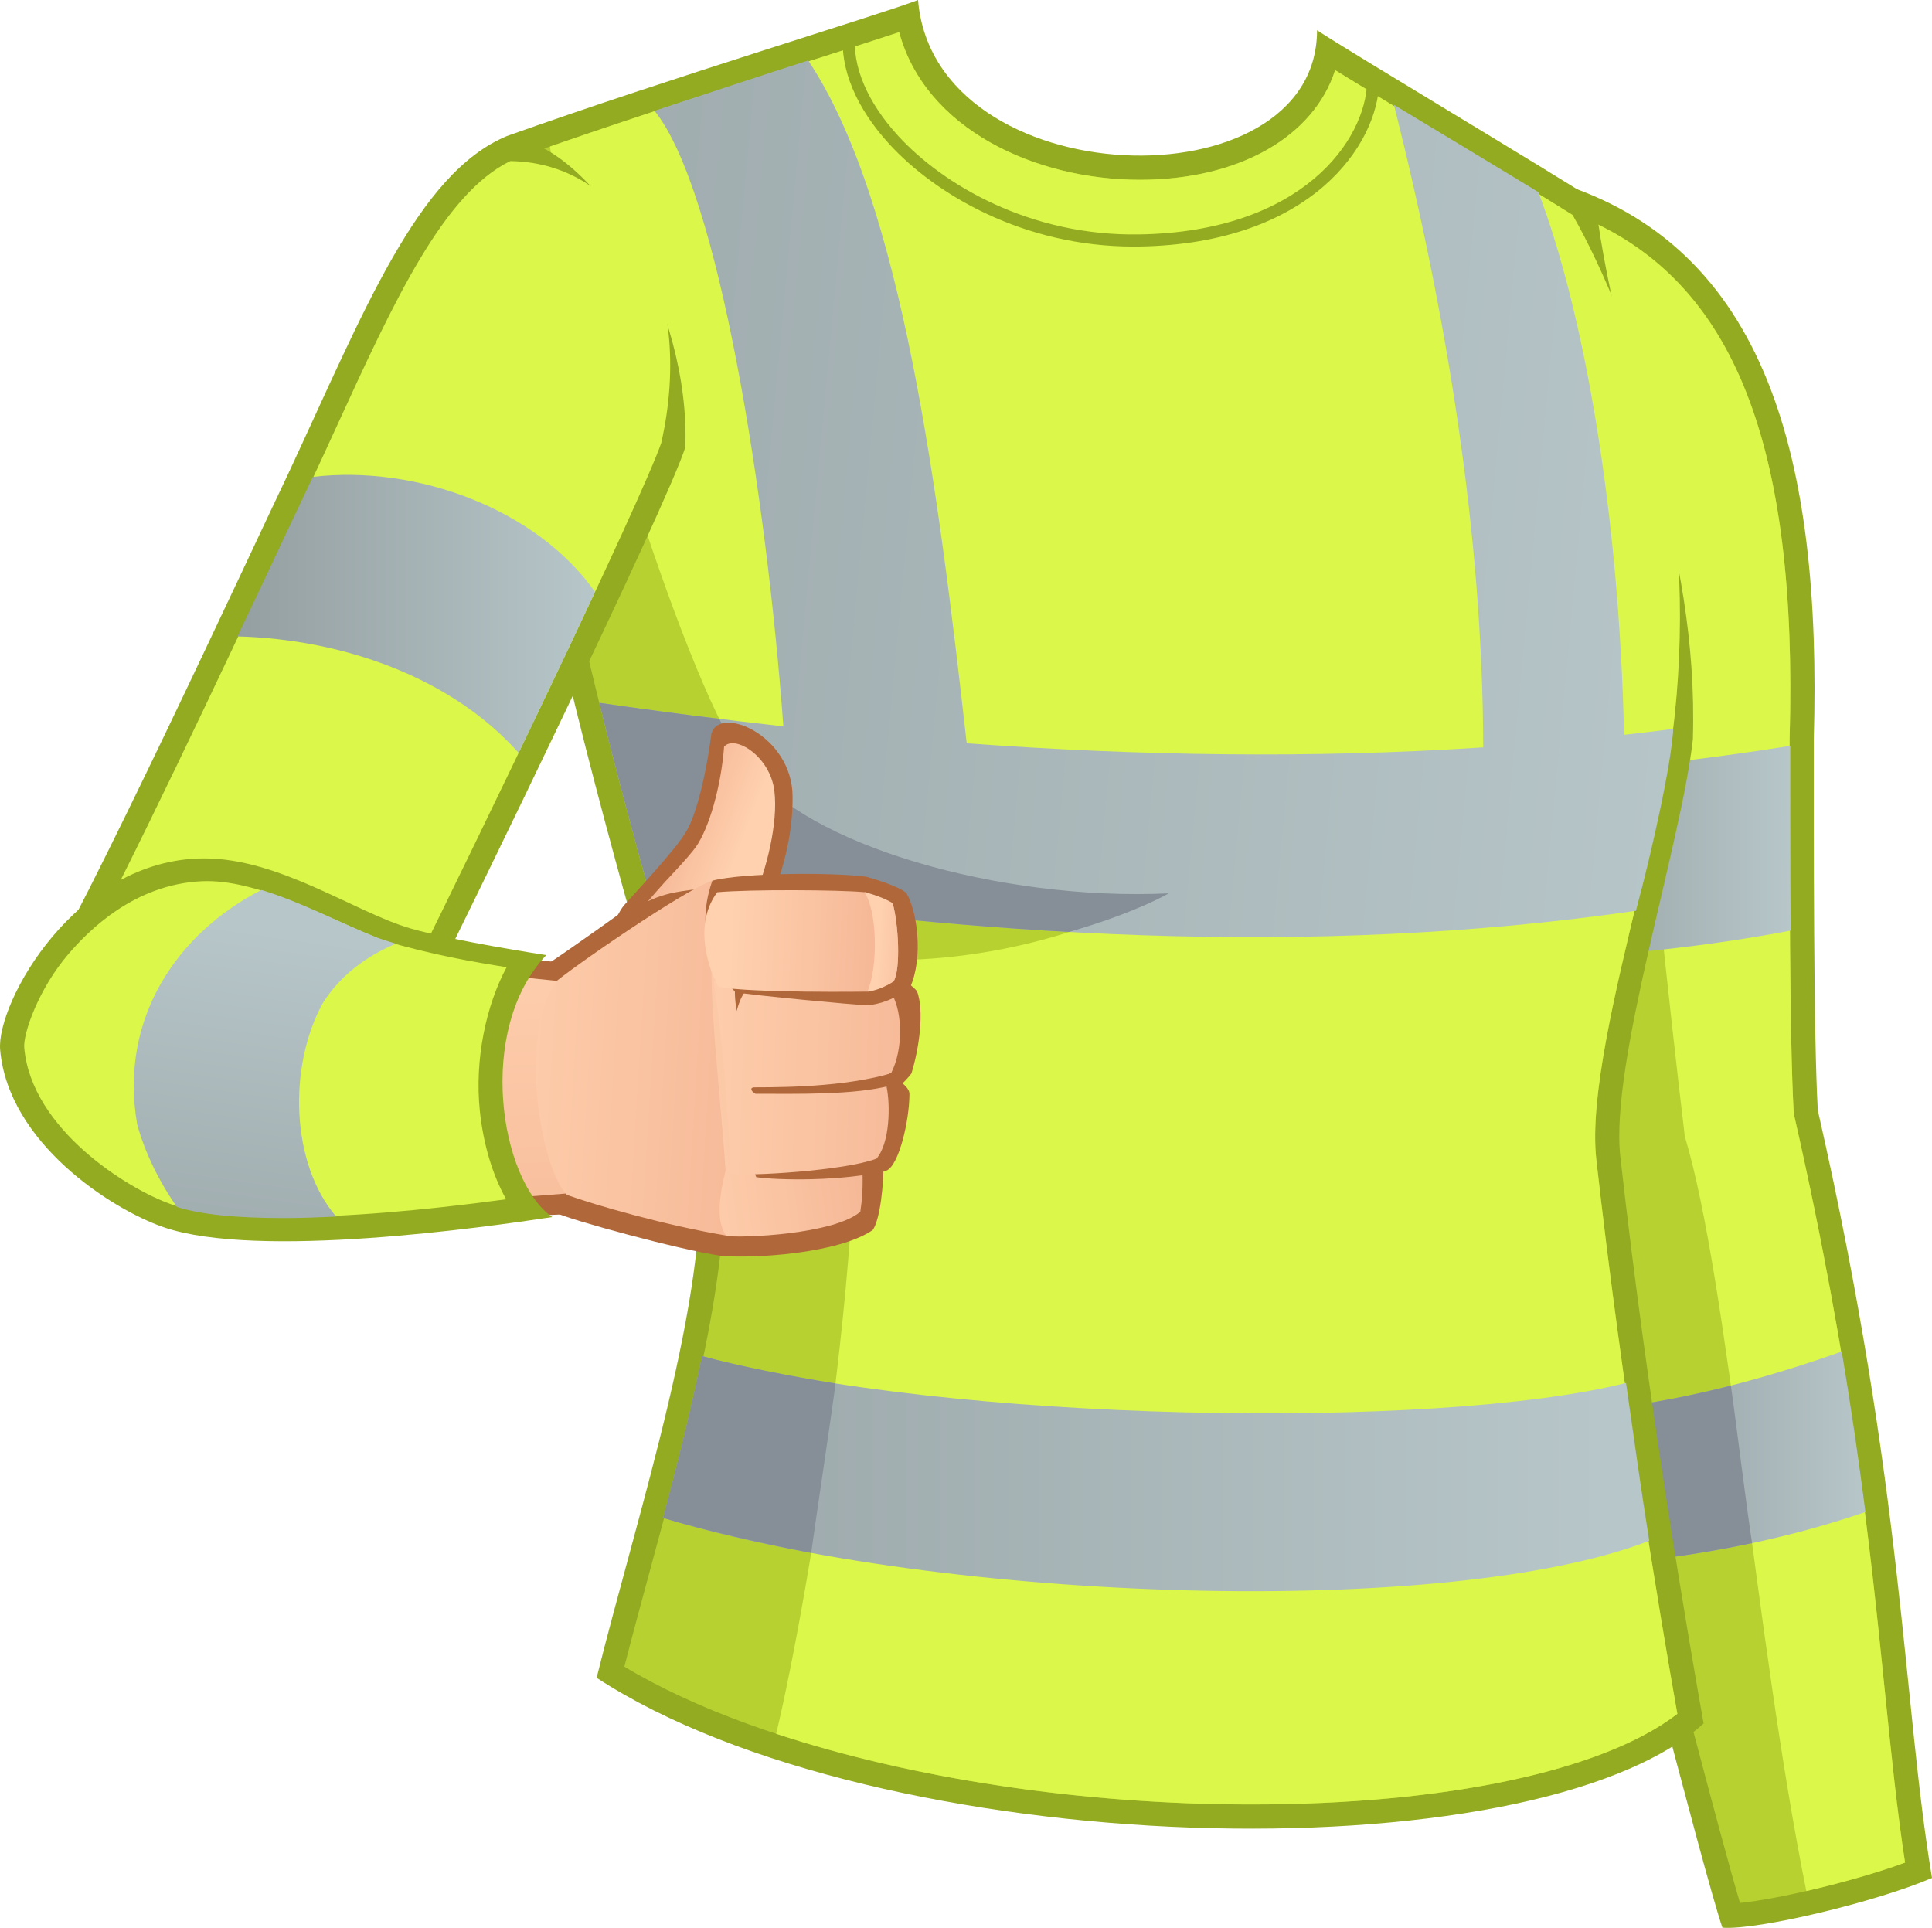 <?xml version="1.0" encoding="utf-8"?>
<!-- Generator: Adobe Illustrator 15.0.0, SVG Export Plug-In . SVG Version: 6.00 Build 0)  -->
<!DOCTYPE svg PUBLIC "-//W3C//DTD SVG 1.1//EN" "http://www.w3.org/Graphics/SVG/1.1/DTD/svg11.dtd">
<svg version="1.1" xmlns="http://www.w3.org/2000/svg" xmlns:xlink="http://www.w3.org/1999/xlink" x="0px" y="0px"
	 width="1161.275px" height="1158.873px" viewBox="0 0 1161.275 1158.873" enable-background="new 0 0 1161.275 1158.873"
	 xml:space="preserve">
<g id="Clothes">
	<g>
		<g>
			<g>
				<g>
					<path fill="#93AB20" d="M1092.639,667.399c-2.623-46.133-2.422-164.991-2.422-222.87
						c4.846-167.962-27.859-296.756-155.775-335.294c-5.248,1.616-59.83,19.159-69.52,21.581
						c4.039,37.953,65.408,564.443,71.975,657.199c30.912,117.817,87.392,338.922,98.412,370.751
						c20.992,1.614,92.053-15.343,125.967-29.879C1143.51,1022.296,1144.719,896.326,1092.639,667.399z"/>
					<path fill="#B7D130" d="M1045.871,1143.9c-11.736-39.571-42.463-157.899-67.644-254.875
						c-9.816-37.803-19.164-73.787-26.926-103.399c-5.553-75.871-43.98-411.615-62.504-573.475
						c-3.574-31.217-6.436-56.204-8.082-70.79c11.914-3.62,29.951-9.326,48.479-15.219c2.016-0.638,3.793-1.206,5.273-1.675
						c103.029,33.3,146.627,132.166,141.219,319.643l-0.004,11.921c-0.018,63.029-0.035,168.523,2.443,212.194l0.071,1.212
						l0.271,1.186c34.764,152.803,45.66,259.573,54.412,345.364c3.898,38.168,7.318,71.698,12.203,103.672
						C1114.686,1130.833,1068.777,1141.628,1045.871,1143.9z"/>
					<path fill="#DBF74A" d="M1132.879,1015.987c-8.752-85.791-19.648-192.561-54.412-345.364l-0.271-1.186l-0.071-1.212
						c-2.478-43.671-2.461-149.165-2.443-212.194l0.004-11.921c5.094-176.608-33.318-274.557-123.918-313.161
						c24.516,185.32,39.266,371.105,60.928,552.197c26.283,87.264,42.25,301,73.029,453.603
						c20.113-4.603,42.203-10.788,59.357-17.09C1140.197,1087.685,1136.777,1054.155,1132.879,1015.987z"/>
					<linearGradient id="SVGID_1_" gradientUnits="userSpaceOnUse" x1="917.756" y1="512.206" x2="1076.285" y2="512.206">
						<stop  offset="0" style="stop-color:#949FA1"/>
						<stop  offset="1" style="stop-color:#B7C6C9"/>
					</linearGradient>
					<path fill="url(#SVGID_1_)" d="M1076.082,448.367c-52.357,8.304-105.482,14.173-158.326,18.674
						c4.152,36.993,8.264,73.917,12.117,109.003c41.842-1.506,96.75-7.159,146.412-16.648
						C1076.053,522.686,1076.082,448.367,1076.082,448.367z"/>
					<linearGradient id="SVGID_2_" gradientUnits="userSpaceOnUse" x1="967.258" y1="875.133" x2="1121.254" y2="875.133">
						<stop  offset="0" style="stop-color:#949FA1"/>
						<stop  offset="1" style="stop-color:#B7C6C9"/>
					</linearGradient>
					<path fill="url(#SVGID_2_)" d="M1107.02,812.447c-45.568,16.156-92.475,28.668-139.762,34.359
						c3.545,13.644,7.219,27.794,10.969,42.219c4.111,15.841,8.375,32.252,12.676,48.795c43.811-5.161,88.307-14.474,130.352-28.927
						C1117.471,879.347,1112.902,847.32,1107.02,812.447z"/>
					<path fill="#868F98" d="M967.258,846.806c3.545,13.644,7.219,27.794,10.969,42.219c4.111,15.841,8.375,32.252,12.676,48.795
						c20.391-2.404,41.939-5.916,62.232-10.2c-3.619-23.313-10.291-78.19-12.746-94.682
						C1016.498,838.993,991.57,843.879,967.258,846.806z"/>
				</g>
				<g>
					<path fill="#93AB20" d="M304.719,81.759C403.233,46.633,530.01,8.478,551.813,0c9.69,117.896,239.828,124.759,239.828,18.168
						c18.168,12.113,142.502,86.321,167.135,102.472c15.16,119.187,62.398,203.974,58.765,323.889
						c-7.166,63.568-49.898,194.499-43.605,250.729c16.957,151.537,42.432,298.007,50.068,340.767
						c-103.365,92.862-495.811,83.172-665.386-27.455c24.225-97.708,68.64-231.752,61.373-311.696
						C390.919,583.017,275.648,231.952,304.719,81.759z"/>
					<path fill="#B7D130" d="M752.076,1084.706c-146.729,0-292.867-32.32-376.784-82.838c4.649-18.228,9.88-37.521,15.363-57.756
						c23.311-85.997,49.728-183.467,43.812-248.554l-0.107-1.156l-0.286-1.125c-5.19-20.326-13.136-48.264-22.337-80.617
						c-42.441-149.222-112.849-396.772-94.141-520.048c57.876-20.42,123.919-41.521,172.729-57.115
						c20.742-6.629,37.929-12.121,50.143-16.168c15.735,58.341,81.816,88.733,144.697,88.733c59.91,0,104.621-26.135,117.34-65.917
						c15.33,9.43,37.217,22.7,59.904,36.45c32.871,19.926,66.73,40.452,82.844,50.638c12.936,30.65,36.684,83.565,48.063,125.128
						c16.021,58.516,19.381,128.392,12.123,185.605c-2.783,23.917-11.178,58.76-20.064,95.625
						c-14.75,61.198-29.998,124.479-25.885,161.281c15.605,139.456,38.279,274.234,48.725,333.381
						C963.756,1064.463,869.16,1084.706,752.076,1084.706z"/>
					<path fill="#DBF74A" d="M985.373,535.593c8.887-36.864,17.281-71.707,20.064-95.625c7.258-57.213,6.32-127.09-9.699-185.605
						c-11.379-41.563-32.303-93.669-50.486-125.128c-16.113-10.186-49.973-30.712-82.844-50.638
						c-22.688-13.75-44.574-27.02-59.904-36.45c-12.719,39.782-57.43,65.917-117.34,65.917c-62.881,0-128.962-30.393-144.697-88.733
						c-12.213,4.047-29.4,9.539-50.143,16.168c-45.196,14.439-105.161,33.6-159.74,52.57
						c16.276,126.893,92.766,350.244,120.09,373.014c67.829,56.527,176.037,61.371,277.782,56.527
						c-66.211,48.449-156.658,64.601-219.642,58.14c20.995,125.97-22.609,384.37-42.276,466.46
						c80.903,26.718,183.065,42.497,285.538,42.497c117.084,0,211.68-20.243,256.137-54.452
						c-10.445-59.146-33.119-193.925-48.725-333.381C955.375,660.072,970.623,596.791,985.373,535.593z"/>
					<g>
						<path fill="#93AB20" d="M681.436,148.205c-66.552,0.003-119.336-31.567-146.804-61.508
							c-20.122-21.93-29.998-45.683-27.816-66.881l7.229,0.743c-1.966,19.104,7.246,40.848,25.943,61.227
							c26.877,29.294,79.257,60.252,144.804,59.124c98.375-1.623,136.199-57.127,136.932-91.732l7.268,0.156
							c-0.789,37.308-40.605,97.135-144.076,98.844C683.75,148.197,682.586,148.205,681.436,148.205z"/>
					</g>
				</g>
				<g>
					<path fill="#93AB20" d="M304.719,81.759c-53.901,22.409-86.202,105.984-131.421,202.885
						c-19.38,40.375-124.76,268.494-152.619,310.08c24.63-1.211,223.276-1.211,238.617-1.211
						c22.612-45.221,141.314-289.086,152.618-324.615C415.142,186.532,359.629,88.22,304.719,81.759z"/>
					<path fill="#DBF74A" d="M46.321,579.675c30.967-56.735,88.795-179.778,122.175-250.8c8.124-17.288,14.412-30.669,17.904-37.941
						c5.543-11.877,10.831-23.416,15.99-34.676c34.277-74.813,64.02-139.723,104.295-159.443
						c69.696,0.895,111.689,76.799,90.771,169.479C384.5,303.221,283.109,512.787,250.294,578.978
						C209.885,578.988,99.25,579.07,46.321,579.675z"/>
					<linearGradient id="SVGID_3_" gradientUnits="userSpaceOnUse" x1="142.815" y1="369.02" x2="357.663" y2="369.02">
						<stop  offset="0" style="stop-color:#949FA1"/>
						<stop  offset="1" style="stop-color:#B7C6C9"/>
					</linearGradient>
					<path fill="url(#SVGID_3_)" d="M188.033,286.665c-0.698,1.499-35.953,76.281-45.218,95.89
						c62.987,1.68,128.295,24.388,168.938,70.037c15.732-32.77,31.867-66.684,45.91-96.73
						C323.057,306.432,250.907,279.221,188.033,286.665z"/>
				</g>
			</g>
			<linearGradient id="SVGID_4_" gradientUnits="userSpaceOnUse" x1="248.394" y1="885.838" x2="964.245" y2="885.838">
				<stop  offset="0" style="stop-color:#949FA1"/>
				<stop  offset="1" style="stop-color:#B7C6C9"/>
			</linearGradient>
			<path fill="url(#SVGID_4_)" d="M991.295,926.205c-4.551-28.821-9.113-60.783-13.93-94.881
				c-113.248,28.664-408.795,23.819-555.357-16.151c-6.582,31.823-14.79,64.994-23.419,97.304
				C566.954,963.35,870.576,973.04,991.295,926.205z"/>
			<linearGradient id="SVGID_5_" gradientUnits="userSpaceOnUse" x1="0.323" y1="243.587" x2="1041.616" y2="340.452">
				<stop  offset="0" style="stop-color:#949FA1"/>
				<stop  offset="1" style="stop-color:#B7C6C9"/>
			</linearGradient>
			<path fill="url(#SVGID_5_)" d="M976.193,441.71c-3.078-136.106-24.569-255.299-51.518-326.236
				c-17.146-10.516-79-47.75-86.803-52.489c31.625,125.696,53.375,257.796,53.658,386.275
				c-103.199,6.774-207.109,5.099-310.468-2.459c-16.899-150.574-38.808-325.978-95.262-410.463
				c-26.272,8.398-61.166,19.983-92.36,30.281c38.553,47.815,67.357,232.444,77.42,370.002
				c-37.035-4.121-73.947-8.845-110.653-14.148c9.45,38.163,19.465,75.608,29.127,110.593
				c195.981,30.057,398.426,42.79,593.985,14.42c9.994-36.944,21.5-89.633,22.41-109.315
				C995.799,439.467,986.146,440.585,976.193,441.71z"/>
			<path fill="#868F98" d="M702.615,536.988c-18.486,10.05-41.184,17.765-60.029,23.239c-84.886-4.652-169.674-14.342-253.25-27.181
				c-9.641-34.98-19.672-72.433-29.118-110.562c23.933,3.439,47.965,6.686,72.093,9.594c7.22,14.825,14.758,23.901,18.363,29.019
				C483.378,507.514,600.869,541.833,702.615,536.988z"/>
			<path fill="#868F98" d="M422.008,815.172c-6.582,31.823-14.79,64.994-23.419,97.304c24.863,7.511,59.258,15.358,88.994,21.024
				c2.336-17.502,13.688-92.427,14.596-101.876C475.02,827.243,443.711,821.091,422.008,815.172z"/>
		</g>
	</g>
</g>
<g id="Arm">
	<g>
		<path fill="#B0683A" d="M418.647,725.063c-9.523,0-40.015,2.964-69.851,4.369c-109.935,5.161-208.776,15.873-247.667,0.791
			c-28.752-11.149-49.554-28.868-61.126-39.69c-26.241-24.531-37.387-44.386-33.905-66.684
			c3.713-23.807,51.762-108.353,136.333-88.706c44.224,0.747,110.924,31.547,110.924,31.547s68.168,13.104,135.217,15.726
			C394.463,615.451,418.266,677.008,418.647,725.063z"/>
		<linearGradient id="SVGID_6_" gradientUnits="userSpaceOnUse" x1="212.077" y1="860.395" x2="202.41" y2="554.263">
			<stop  offset="6.030000e-006" style="stop-color:#F3B190"/>
			<stop  offset="1" style="stop-color:#FFD1AF"/>
		</linearGradient>
		<path fill="url(#SVGID_6_)" d="M111.445,720.689c-23.943-7.252-52.641-31.491-63.21-41.47
			c-23.27-21.933-30.951-37.229-28.072-53.779c2.158-12.403,35.209-92.702,118.55-94.464c40.324,0.8,107.638,44.046,108.176,44.349
			c0,0,46.419,13.408,131.891,17.431c4.13,24.684,12.277,77.904,13.989,121.854c-1.729,0.246-15.338-0.142-53.497,2.917
			C245.732,725.002,152.226,732.003,111.445,720.689z"/>
	</g>
	<g>
		<g>
			<path fill="#B0683A" d="M354.898,588.514c6.107-13.081,14.103-37.267,20.288-44.443c3.631-4.185,32.272-34.719,37.513-44.647
				c5.489-9.279,11.5-31.912,14.881-58.347c4.697-17.44,48.494,0.777,48.82,37.503c0.334,37.664-15.293,68.203-23.816,87.523
				C443.32,568.972,361.66,585.986,354.898,588.514z"/>
			
				<linearGradient id="SVGID_7_" gradientUnits="userSpaceOnUse" x1="330.84" y1="776.22" x2="379.684" y2="792.095" gradientTransform="matrix(0.999 0.053 -0.053 0.999 102.447 -288.838)">
				<stop  offset="6.030000e-006" style="stop-color:#F3B190"/>
				<stop  offset="1" style="stop-color:#FFD1AF"/>
			</linearGradient>
			<path fill="url(#SVGID_7_)" d="M371.222,572.607c4.182-10.878,11.672-21.842,15.735-27.646
				c2.076-2.954,11.503-13.653,17.601-20.059c6.593-6.945,12.11-13.454,13.887-16.025c7.553-10.916,14.882-35.269,16.797-60.027
				c6.207-7.337,27.668,5.482,30.225,26.648c2.317,19.253-4.685,47.028-12.919,66.362c0,0,15.247,0.748,15.86,5.108
				C466.305,547.537,394.148,567.002,371.222,572.607z"/>
		</g>
		<g>
			<path fill="#B0683A" d="M330.534,578.601c15.473-10.33,45.25-31.751,45.25-31.751s7.941-2.372,14.034-5.264
				c14.413-6.798,25.158-5.866,41.048-9.028c33.355,3.295,52.424-4.488,88.332,3.707c14.735,44.997,11.423,91.201,11.973,159.618
				c0.127,16.238-2.117,37.001-6.552,43.464c-20.631,14.292-72.509,17.416-91.68,15.485c-24.721-3.655-89.314-21.19-100.02-26.198
				C350.779,716.722,373.534,642.791,330.534,578.601z"/>
			<linearGradient id="SVGID_8_" gradientUnits="userSpaceOnUse" x1="516.12" y1="641.067" x2="275.59" y2="626.24">
				<stop  offset="6.030000e-006" style="stop-color:#F3B190"/>
				<stop  offset="1" style="stop-color:#FFD1AF"/>
			</linearGradient>
			<path fill="url(#SVGID_8_)" d="M437.702,742.92c-38.103-6.344-80.243-18.652-96.837-24.598
				c-15.087-14.288-30.17-94.474-6.356-128.605c19.665-15.566,86.41-60.724,95.472-60.648c33.936,2.917,62.76,4.484,95.247,11.878
				c5.233,49.907-5.208,167.993-20.091,193.376C498.652,738.125,465.346,741.784,437.702,742.92z"/>
			
				<linearGradient id="SVGID_9_" gradientUnits="userSpaceOnUse" x1="486.745" y1="889.439" x2="342.392" y2="916.936" gradientTransform="matrix(0.999 0.053 -0.053 0.999 102.447 -288.838)">
				<stop  offset="6.030000e-006" style="stop-color:#F3B190"/>
				<stop  offset="1" style="stop-color:#FFD1AF"/>
			</linearGradient>
			<path fill="url(#SVGID_9_)" d="M525.227,540.946c-32.487-7.394-48.792-6.467-82.721-9.383c-0.175,0-12.5,4.9-12.688,4.914
				c-5.998,55.719,1.535,98.496,6.297,167.155c-3.174,13.09-6.351,29.772,0.396,39.288c9.329,1.435,64.949-0.965,80.613-14.533
				c1.261-8.715,1.537-13.483,1.331-25.252C517.811,666.494,530.222,588.519,525.227,540.946z"/>
			<path fill="#B0683A" d="M446.1,585.986c5.367,2.178,72.843-5.208,83.464-4.351c5.541,1.719,18.082,9.671,21.651,14.226
				c4.372,11.703,1.389,33.943-3.375,49.419c-2.027,2.774-5.356,5.96-5.356,5.96s4.355,3.209,4.166,6.542
				c-0.106,16.251-6.289,42.408-13.69,45.849c-25.751,6.646-65.953,5.879-78.387,3.972
				C449.61,698.875,446.677,601.306,446.1,585.986z"/>
			
				<linearGradient id="SVGID_10_" gradientUnits="userSpaceOnUse" x1="550.003" y1="914.38" x2="344.357" y2="918.412" gradientTransform="matrix(0.999 0.053 -0.053 0.999 102.447 -288.838)">
				<stop  offset="6.030000e-006" style="stop-color:#F3B190"/>
				<stop  offset="1" style="stop-color:#FFD1AF"/>
			</linearGradient>
			<path fill="url(#SVGID_10_)" d="M438.502,705.616c0.791-22.231-1.892-36.376-2.386-51.602
				c-1.437-20.792-3.97-42.071-7.142-64.297c7.496,0.388,17.099,5.344,17.099,5.344s41.386,0.971,60.691,1.804
				c5.655,2.594,25.562-0.028,29.711,1.373c5.975,11.059,6.408,32.362-0.736,46.645c-4.682,2.419-15.274,4.81-15.274,4.81
				s6.147,2.22,12.361,3.186c2.497,11.589,2.014,34.464-6.02,43.61C507.599,703.789,449.698,707.149,438.502,705.616z"/>
			<path fill="#B0683A" d="M453.179,653.622c-3.171,0.393-0.894,2.982,0.895,3.863c23.812,0,59.536,0.899,81.282-4.966
				c1.218-2.32,3.143-5.889,4.066-8.394C511.822,652.727,478.185,653.622,453.179,653.622z"/>
			<path fill="#B0683A" d="M450.202,594.158c-1.55-0.398-6.706-3.527-7.956-3.589c-0.972,4.707-0.497,10.23,0.516,17.204
				C444.547,601.225,446.929,595.861,450.202,594.158z"/>
			<path fill="#B0683A" d="M428.175,529.395c19.052-4.961,73.822-4.961,92.486-2.386c12.297,3.371,22.117,7.542,24.202,9.923
				c6.328,10.443,10.418,38.397,2.083,56.865c-8.337,6.534-19.021,10.411-26.196,10.411c-6.104,0-68.89-5.975-78.668-7.759
				C434.395,588.093,415.717,564.778,428.175,529.395z"/>
			<linearGradient id="SVGID_11_" gradientUnits="userSpaceOnUse" x1="550.106" y1="568.043" x2="438.653" y2="563.885">
				<stop  offset="6.030000e-006" style="stop-color:#F3B190"/>
				<stop  offset="1" style="stop-color:#FFD1AF"/>
			</linearGradient>
			<path fill="url(#SVGID_11_)" d="M521.847,596.07c0,0-70.156,0.985-90.099-2.878c-7.879-15.097-13.775-39.354-0.599-56.856
				c19.452-1.785,72.971-1.453,88.048-0.071c6.744,2.191,11.08,3.934,17.332,6.613c3.543,12.375,4.982,39.852,0.594,47.038
				C531.765,593.5,521.847,596.07,521.847,596.07z"/>
			<linearGradient id="SVGID_12_" gradientUnits="userSpaceOnUse" x1="560.849" y1="568.455" x2="528.46" y2="566.569">
				<stop  offset="6.030000e-006" style="stop-color:#F3B190"/>
				<stop  offset="1" style="stop-color:#FFD1AF"/>
			</linearGradient>
			<path fill="url(#SVGID_12_)" d="M536.529,542.878c-6.343-3.968-16.848-6.703-17.061-6.741c7.738,11.111,8.531,44.06,1.983,59.933
				c4.289-0.407,10.313-2.57,15.672-6.154C541.512,582.729,540.073,555.252,536.529,542.878z"/>
		</g>
	</g>
</g>
<g id="Capa_4">
	<g>
		<path fill="#93AB20" d="M0.088,631.062c-2.423-27.859,45.183-115.069,122.741-115.069c45.22,0,90.438,32.302,123.547,41.992
			c26.245,7.672,81.961,16.149,81.961,16.149c-42.394,44.816-27.859,135.661,3.634,157.463
			C292,737.652,154.741,757.223,98.2,737.652C66.707,726.751,4.933,686.779,0.088,631.062z"/>
		<path fill="#DBF74A" d="M170.913,731.608c-30.353,0-53.217-2.588-67.959-7.691c-25.904-8.967-84.124-45.114-88.386-94.113
			c-0.733-8.435,8.527-35.368,26.703-56.478c12.288-14.274,39.513-41.687,79.942-43.605c33.413-1.584,74.291,21.802,109.012,35.531
			c29.877,8.881,55.221,13.132,74.292,16.148c-12.288,22.733-19.326,55.435-16.107,86.321c2.117,20.333,7.766,38.858,15.83,53.182
			C252.623,727.924,206.916,731.608,170.913,731.608z"/>
		<linearGradient id="SVGID_13_" gradientUnits="userSpaceOnUse" x1="124.357" y1="843.823" x2="165.754" y2="560.134">
			<stop  offset="0" style="stop-color:#949FA1"/>
			<stop  offset="1" style="stop-color:#B7C6C9"/>
		</linearGradient>
		<path fill="url(#SVGID_13_)" d="M157.146,534.971c-50.243,25.615-85.807,76.998-74.694,140.907
			c4.728,17.333,13.546,35.023,23.923,49.662c14.771,4.599,35.699,6.663,64.499,6.663c9.636,0,20.237-0.39,31.189-0.909
			c-27.257-31.712-28.939-90.025-8.176-128.09c10.652-17.043,26.461-28.482,44.01-35.934c-2.387-0.667-8.254-2.704-10.701-3.432
			C204.081,554.696,181.7,542.453,157.146,534.971z"/>
	</g>
</g>
</svg>
